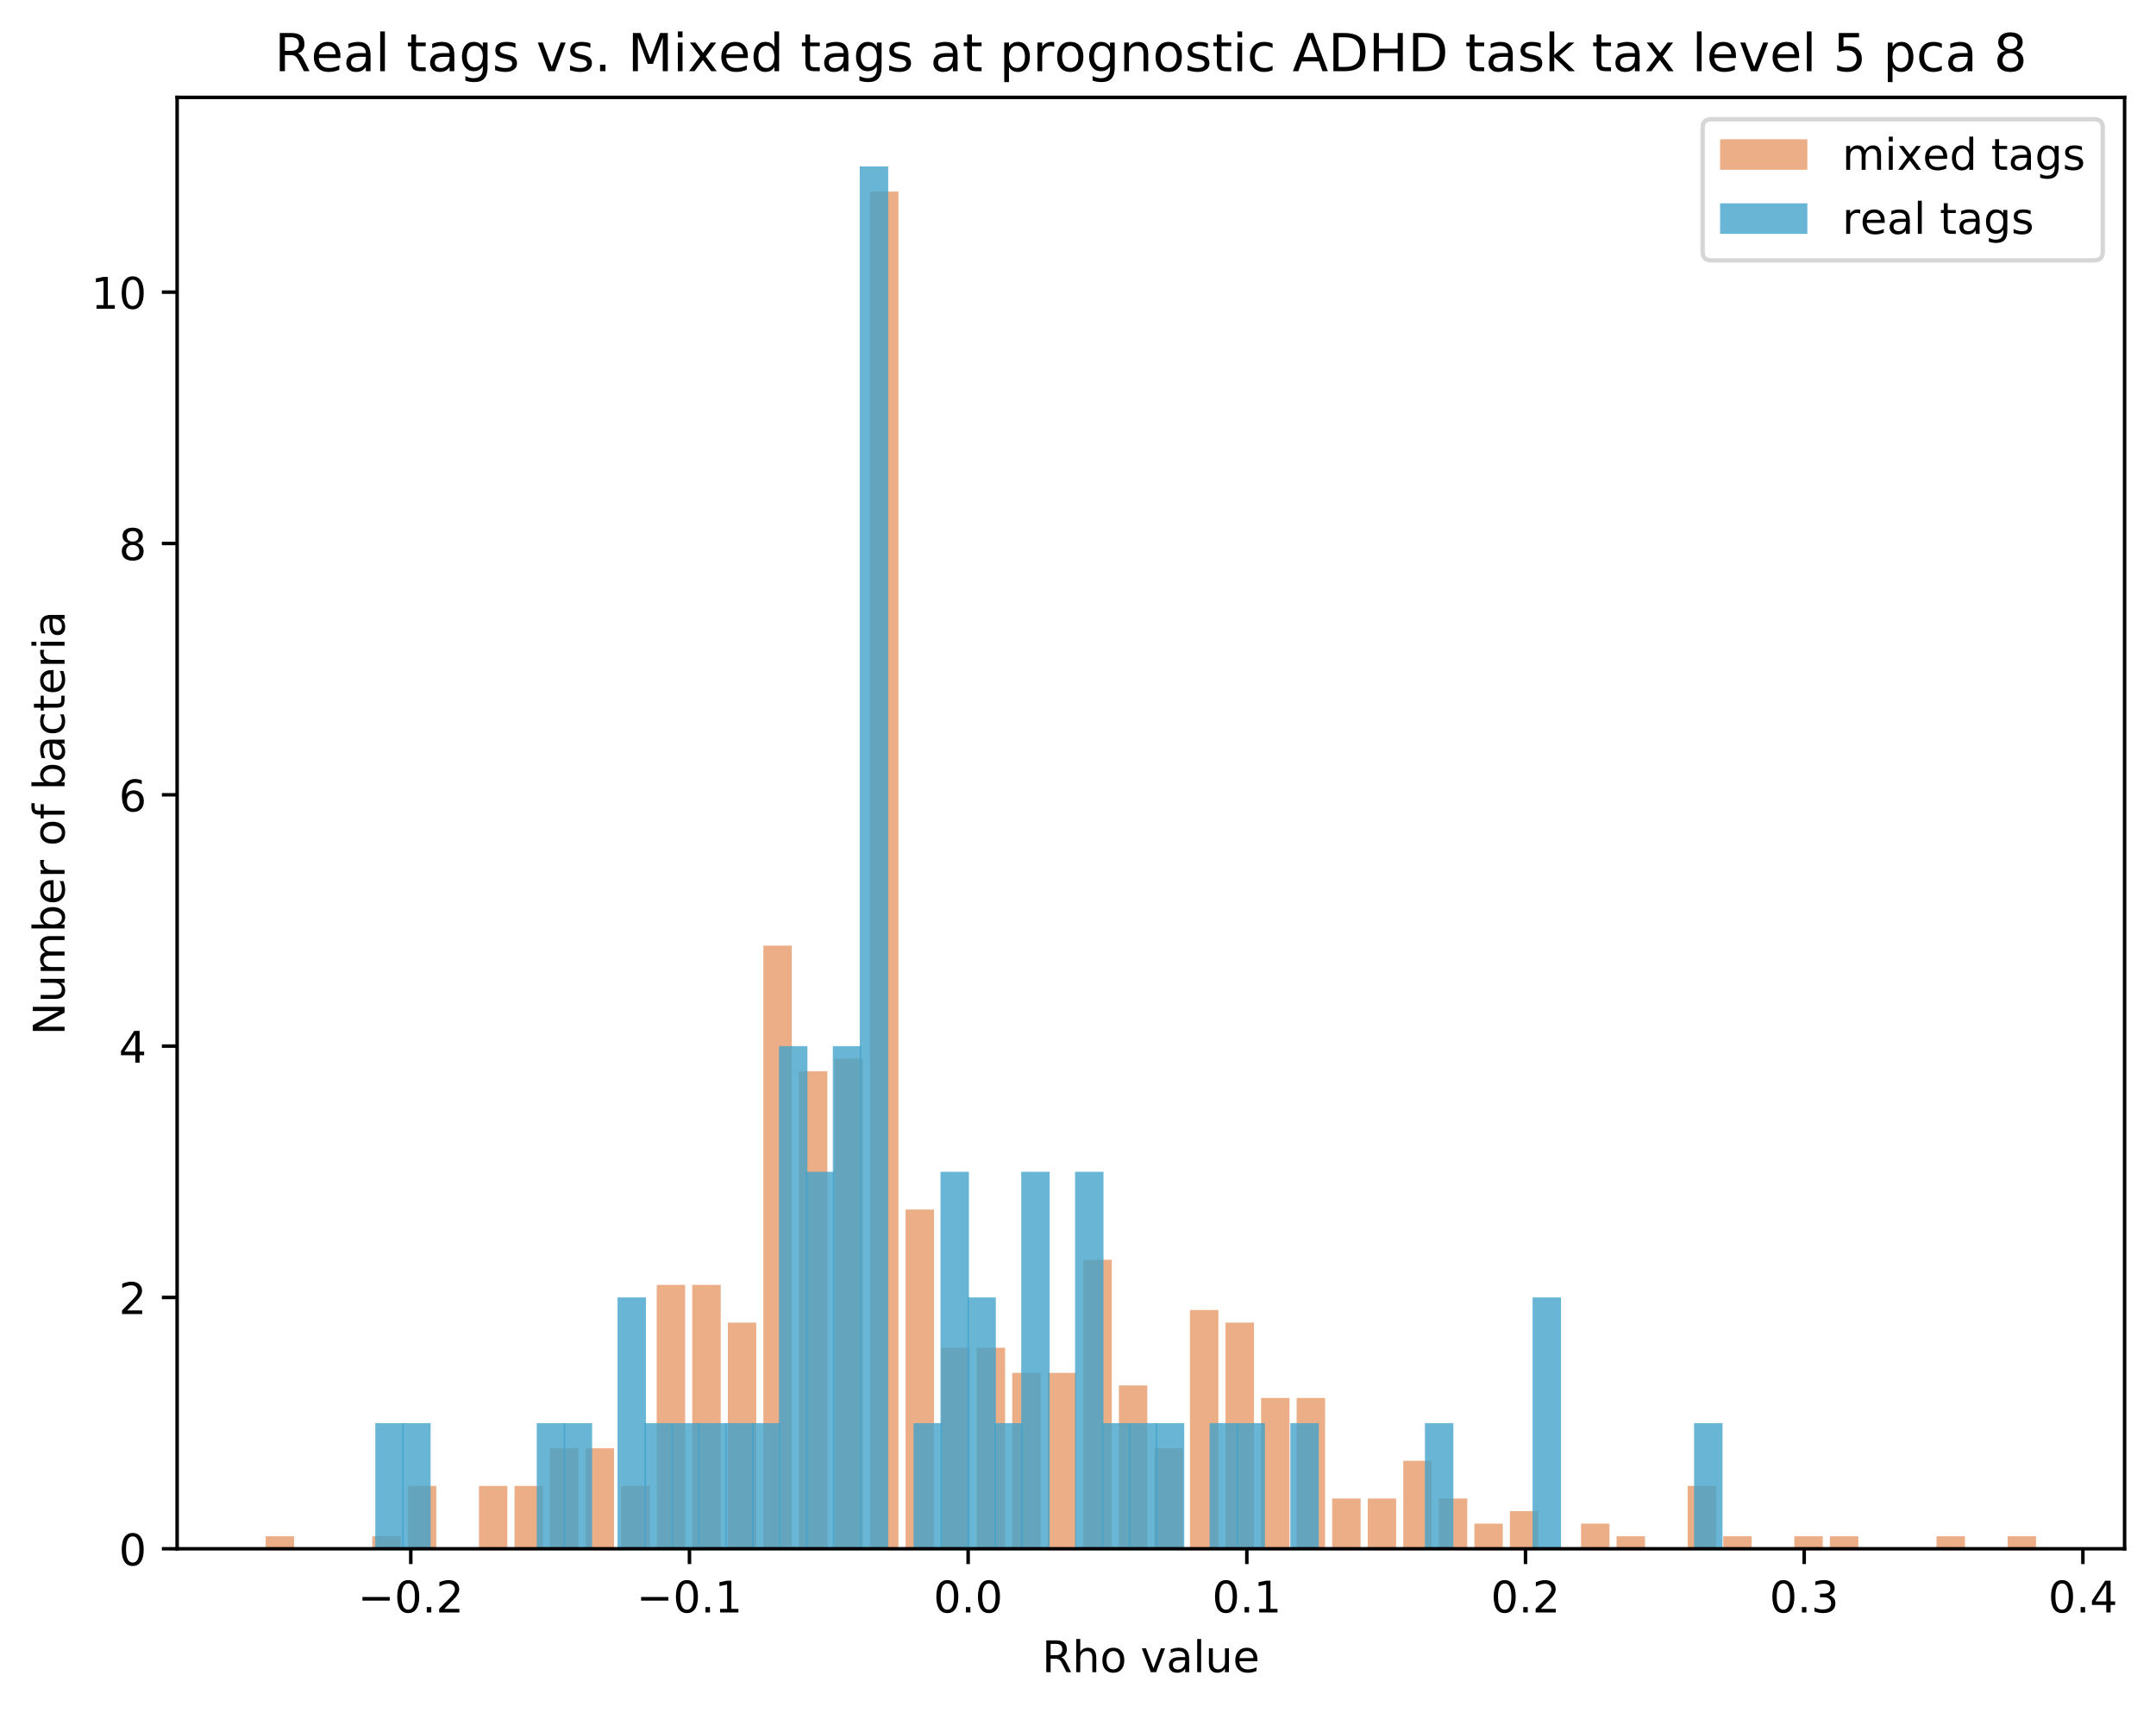 <?xml version="1.0" encoding="utf-8" standalone="no"?>
<!DOCTYPE svg PUBLIC "-//W3C//DTD SVG 1.1//EN"
  "http://www.w3.org/Graphics/SVG/1.1/DTD/svg11.dtd">
<!-- Created with matplotlib (https://matplotlib.org/) -->
<svg height="392.514pt" version="1.1" viewBox="0 0 494.203 392.514" width="494.203pt" xmlns="http://www.w3.org/2000/svg" xmlns:xlink="http://www.w3.org/1999/xlink">
 <defs>
  <style type="text/css">
*{stroke-linecap:butt;stroke-linejoin:round;}
  </style>
 </defs>
 <g id="figure_1">
  <g id="patch_1">
   <path d="M 0 392.514 
L 494.203 392.514 
L 494.203 0 
L 0 0 
z
" style="fill:#ffffff;"/>
  </g>
  <g id="axes_1">
   <g id="patch_2">
    <path d="M 40.603 354.958 
L 487.003 354.958 
L 487.003 22.318 
L 40.603 22.318 
z
" style="fill:#ffffff;"/>
   </g>
   <g id="patch_3">
    <path clip-path="url(#p358d1a8b72)" d="M 60.894 354.958 
L 67.413 354.958 
L 67.413 352.078 
L 60.894 352.078 
z
" style="fill:#d95f0e;opacity:0.5;"/>
   </g>
   <g id="patch_4">
    <path clip-path="url(#p358d1a8b72)" d="M 69.043 354.958 
L 75.562 354.958 
L 75.562 354.958 
L 69.043 354.958 
z
" style="fill:#d95f0e;opacity:0.5;"/>
   </g>
   <g id="patch_5">
    <path clip-path="url(#p358d1a8b72)" d="M 77.192 354.958 
L 83.711 354.958 
L 83.711 354.958 
L 77.192 354.958 
z
" style="fill:#d95f0e;opacity:0.5;"/>
   </g>
   <g id="patch_6">
    <path clip-path="url(#p358d1a8b72)" d="M 85.341 354.958 
L 91.86 354.958 
L 91.86 352.078 
L 85.341 352.078 
z
" style="fill:#d95f0e;opacity:0.5;"/>
   </g>
   <g id="patch_7">
    <path clip-path="url(#p358d1a8b72)" d="M 93.49 354.958 
L 100.009 354.958 
L 100.009 340.558 
L 93.49 340.558 
z
" style="fill:#d95f0e;opacity:0.5;"/>
   </g>
   <g id="patch_8">
    <path clip-path="url(#p358d1a8b72)" d="M 101.639 354.958 
L 108.158 354.958 
L 108.158 354.958 
L 101.639 354.958 
z
" style="fill:#d95f0e;opacity:0.5;"/>
   </g>
   <g id="patch_9">
    <path clip-path="url(#p358d1a8b72)" d="M 109.788 354.958 
L 116.307 354.958 
L 116.307 340.558 
L 109.788 340.558 
z
" style="fill:#d95f0e;opacity:0.5;"/>
   </g>
   <g id="patch_10">
    <path clip-path="url(#p358d1a8b72)" d="M 117.937 354.958 
L 124.456 354.958 
L 124.456 340.558 
L 117.937 340.558 
z
" style="fill:#d95f0e;opacity:0.5;"/>
   </g>
   <g id="patch_11">
    <path clip-path="url(#p358d1a8b72)" d="M 126.086 354.958 
L 132.605 354.958 
L 132.605 331.918 
L 126.086 331.918 
z
" style="fill:#d95f0e;opacity:0.5;"/>
   </g>
   <g id="patch_12">
    <path clip-path="url(#p358d1a8b72)" d="M 134.235 354.958 
L 140.754 354.958 
L 140.754 331.918 
L 134.235 331.918 
z
" style="fill:#d95f0e;opacity:0.5;"/>
   </g>
   <g id="patch_13">
    <path clip-path="url(#p358d1a8b72)" d="M 142.384 354.958 
L 148.903 354.958 
L 148.903 340.558 
L 142.384 340.558 
z
" style="fill:#d95f0e;opacity:0.5;"/>
   </g>
   <g id="patch_14">
    <path clip-path="url(#p358d1a8b72)" d="M 150.533 354.958 
L 157.052 354.958 
L 157.052 294.478 
L 150.533 294.478 
z
" style="fill:#d95f0e;opacity:0.5;"/>
   </g>
   <g id="patch_15">
    <path clip-path="url(#p358d1a8b72)" d="M 158.682 354.958 
L 165.201 354.958 
L 165.201 294.478 
L 158.682 294.478 
z
" style="fill:#d95f0e;opacity:0.5;"/>
   </g>
   <g id="patch_16">
    <path clip-path="url(#p358d1a8b72)" d="M 166.831 354.958 
L 173.35 354.958 
L 173.35 303.118 
L 166.831 303.118 
z
" style="fill:#d95f0e;opacity:0.5;"/>
   </g>
   <g id="patch_17">
    <path clip-path="url(#p358d1a8b72)" d="M 174.979 354.958 
L 181.499 354.958 
L 181.499 216.718 
L 174.979 216.718 
z
" style="fill:#d95f0e;opacity:0.5;"/>
   </g>
   <g id="patch_18">
    <path clip-path="url(#p358d1a8b72)" d="M 183.128 354.958 
L 189.648 354.958 
L 189.648 245.518 
L 183.128 245.518 
z
" style="fill:#d95f0e;opacity:0.5;"/>
   </g>
   <g id="patch_19">
    <path clip-path="url(#p358d1a8b72)" d="M 191.277 354.958 
L 197.797 354.958 
L 197.797 242.638 
L 191.277 242.638 
z
" style="fill:#d95f0e;opacity:0.5;"/>
   </g>
   <g id="patch_20">
    <path clip-path="url(#p358d1a8b72)" d="M 199.426 354.958 
L 205.946 354.958 
L 205.946 43.918 
L 199.426 43.918 
z
" style="fill:#d95f0e;opacity:0.5;"/>
   </g>
   <g id="patch_21">
    <path clip-path="url(#p358d1a8b72)" d="M 207.575 354.958 
L 214.094 354.958 
L 214.094 277.198 
L 207.575 277.198 
z
" style="fill:#d95f0e;opacity:0.5;"/>
   </g>
   <g id="patch_22">
    <path clip-path="url(#p358d1a8b72)" d="M 215.724 354.958 
L 222.243 354.958 
L 222.243 308.878 
L 215.724 308.878 
z
" style="fill:#d95f0e;opacity:0.5;"/>
   </g>
   <g id="patch_23">
    <path clip-path="url(#p358d1a8b72)" d="M 223.873 354.958 
L 230.392 354.958 
L 230.392 308.878 
L 223.873 308.878 
z
" style="fill:#d95f0e;opacity:0.5;"/>
   </g>
   <g id="patch_24">
    <path clip-path="url(#p358d1a8b72)" d="M 232.022 354.958 
L 238.541 354.958 
L 238.541 314.638 
L 232.022 314.638 
z
" style="fill:#d95f0e;opacity:0.5;"/>
   </g>
   <g id="patch_25">
    <path clip-path="url(#p358d1a8b72)" d="M 240.171 354.958 
L 246.69 354.958 
L 246.69 314.638 
L 240.171 314.638 
z
" style="fill:#d95f0e;opacity:0.5;"/>
   </g>
   <g id="patch_26">
    <path clip-path="url(#p358d1a8b72)" d="M 248.32 354.958 
L 254.839 354.958 
L 254.839 288.718 
L 248.32 288.718 
z
" style="fill:#d95f0e;opacity:0.5;"/>
   </g>
   <g id="patch_27">
    <path clip-path="url(#p358d1a8b72)" d="M 256.469 354.958 
L 262.988 354.958 
L 262.988 317.518 
L 256.469 317.518 
z
" style="fill:#d95f0e;opacity:0.5;"/>
   </g>
   <g id="patch_28">
    <path clip-path="url(#p358d1a8b72)" d="M 264.618 354.958 
L 271.137 354.958 
L 271.137 331.918 
L 264.618 331.918 
z
" style="fill:#d95f0e;opacity:0.5;"/>
   </g>
   <g id="patch_29">
    <path clip-path="url(#p358d1a8b72)" d="M 272.767 354.958 
L 279.286 354.958 
L 279.286 300.238 
L 272.767 300.238 
z
" style="fill:#d95f0e;opacity:0.5;"/>
   </g>
   <g id="patch_30">
    <path clip-path="url(#p358d1a8b72)" d="M 280.916 354.958 
L 287.435 354.958 
L 287.435 303.118 
L 280.916 303.118 
z
" style="fill:#d95f0e;opacity:0.5;"/>
   </g>
   <g id="patch_31">
    <path clip-path="url(#p358d1a8b72)" d="M 289.065 354.958 
L 295.584 354.958 
L 295.584 320.398 
L 289.065 320.398 
z
" style="fill:#d95f0e;opacity:0.5;"/>
   </g>
   <g id="patch_32">
    <path clip-path="url(#p358d1a8b72)" d="M 297.214 354.958 
L 303.733 354.958 
L 303.733 320.398 
L 297.214 320.398 
z
" style="fill:#d95f0e;opacity:0.5;"/>
   </g>
   <g id="patch_33">
    <path clip-path="url(#p358d1a8b72)" d="M 305.363 354.958 
L 311.882 354.958 
L 311.882 343.438 
L 305.363 343.438 
z
" style="fill:#d95f0e;opacity:0.5;"/>
   </g>
   <g id="patch_34">
    <path clip-path="url(#p358d1a8b72)" d="M 313.512 354.958 
L 320.031 354.958 
L 320.031 343.438 
L 313.512 343.438 
z
" style="fill:#d95f0e;opacity:0.5;"/>
   </g>
   <g id="patch_35">
    <path clip-path="url(#p358d1a8b72)" d="M 321.661 354.958 
L 328.18 354.958 
L 328.18 334.798 
L 321.661 334.798 
z
" style="fill:#d95f0e;opacity:0.5;"/>
   </g>
   <g id="patch_36">
    <path clip-path="url(#p358d1a8b72)" d="M 329.81 354.958 
L 336.329 354.958 
L 336.329 343.438 
L 329.81 343.438 
z
" style="fill:#d95f0e;opacity:0.5;"/>
   </g>
   <g id="patch_37">
    <path clip-path="url(#p358d1a8b72)" d="M 337.959 354.958 
L 344.478 354.958 
L 344.478 349.198 
L 337.959 349.198 
z
" style="fill:#d95f0e;opacity:0.5;"/>
   </g>
   <g id="patch_38">
    <path clip-path="url(#p358d1a8b72)" d="M 346.108 354.958 
L 352.627 354.958 
L 352.627 346.318 
L 346.108 346.318 
z
" style="fill:#d95f0e;opacity:0.5;"/>
   </g>
   <g id="patch_39">
    <path clip-path="url(#p358d1a8b72)" d="M 354.257 354.958 
L 360.776 354.958 
L 360.776 354.958 
L 354.257 354.958 
z
" style="fill:#d95f0e;opacity:0.5;"/>
   </g>
   <g id="patch_40">
    <path clip-path="url(#p358d1a8b72)" d="M 362.406 354.958 
L 368.925 354.958 
L 368.925 349.198 
L 362.406 349.198 
z
" style="fill:#d95f0e;opacity:0.5;"/>
   </g>
   <g id="patch_41">
    <path clip-path="url(#p358d1a8b72)" d="M 370.554 354.958 
L 377.074 354.958 
L 377.074 352.078 
L 370.554 352.078 
z
" style="fill:#d95f0e;opacity:0.5;"/>
   </g>
   <g id="patch_42">
    <path clip-path="url(#p358d1a8b72)" d="M 378.703 354.958 
L 385.223 354.958 
L 385.223 354.958 
L 378.703 354.958 
z
" style="fill:#d95f0e;opacity:0.5;"/>
   </g>
   <g id="patch_43">
    <path clip-path="url(#p358d1a8b72)" d="M 386.852 354.958 
L 393.372 354.958 
L 393.372 340.558 
L 386.852 340.558 
z
" style="fill:#d95f0e;opacity:0.5;"/>
   </g>
   <g id="patch_44">
    <path clip-path="url(#p358d1a8b72)" d="M 395.001 354.958 
L 401.521 354.958 
L 401.521 352.078 
L 395.001 352.078 
z
" style="fill:#d95f0e;opacity:0.5;"/>
   </g>
   <g id="patch_45">
    <path clip-path="url(#p358d1a8b72)" d="M 403.15 354.958 
L 409.67 354.958 
L 409.67 354.958 
L 403.15 354.958 
z
" style="fill:#d95f0e;opacity:0.5;"/>
   </g>
   <g id="patch_46">
    <path clip-path="url(#p358d1a8b72)" d="M 411.299 354.958 
L 417.818 354.958 
L 417.818 352.078 
L 411.299 352.078 
z
" style="fill:#d95f0e;opacity:0.5;"/>
   </g>
   <g id="patch_47">
    <path clip-path="url(#p358d1a8b72)" d="M 419.448 354.958 
L 425.967 354.958 
L 425.967 352.078 
L 419.448 352.078 
z
" style="fill:#d95f0e;opacity:0.5;"/>
   </g>
   <g id="patch_48">
    <path clip-path="url(#p358d1a8b72)" d="M 427.597 354.958 
L 434.116 354.958 
L 434.116 354.958 
L 427.597 354.958 
z
" style="fill:#d95f0e;opacity:0.5;"/>
   </g>
   <g id="patch_49">
    <path clip-path="url(#p358d1a8b72)" d="M 435.746 354.958 
L 442.265 354.958 
L 442.265 354.958 
L 435.746 354.958 
z
" style="fill:#d95f0e;opacity:0.5;"/>
   </g>
   <g id="patch_50">
    <path clip-path="url(#p358d1a8b72)" d="M 443.895 354.958 
L 450.414 354.958 
L 450.414 352.078 
L 443.895 352.078 
z
" style="fill:#d95f0e;opacity:0.5;"/>
   </g>
   <g id="patch_51">
    <path clip-path="url(#p358d1a8b72)" d="M 452.044 354.958 
L 458.563 354.958 
L 458.563 354.958 
L 452.044 354.958 
z
" style="fill:#d95f0e;opacity:0.5;"/>
   </g>
   <g id="patch_52">
    <path clip-path="url(#p358d1a8b72)" d="M 460.193 354.958 
L 466.712 354.958 
L 466.712 352.078 
L 460.193 352.078 
z
" style="fill:#d95f0e;opacity:0.5;"/>
   </g>
   <g id="patch_53">
    <path clip-path="url(#p358d1a8b72)" d="M 86.023 354.958 
L 92.542 354.958 
L 92.542 326.158 
L 86.023 326.158 
z
" style="fill:#43a2ca;opacity:0.8;"/>
   </g>
   <g id="patch_54">
    <path clip-path="url(#p358d1a8b72)" d="M 92.192 354.958 
L 98.711 354.958 
L 98.711 326.158 
L 92.192 326.158 
z
" style="fill:#43a2ca;opacity:0.8;"/>
   </g>
   <g id="patch_55">
    <path clip-path="url(#p358d1a8b72)" d="M 98.361 354.958 
L 104.88 354.958 
L 104.88 354.958 
L 98.361 354.958 
z
" style="fill:#43a2ca;opacity:0.8;"/>
   </g>
   <g id="patch_56">
    <path clip-path="url(#p358d1a8b72)" d="M 104.53 354.958 
L 111.05 354.958 
L 111.05 354.958 
L 104.53 354.958 
z
" style="fill:#43a2ca;opacity:0.8;"/>
   </g>
   <g id="patch_57">
    <path clip-path="url(#p358d1a8b72)" d="M 110.7 354.958 
L 117.219 354.958 
L 117.219 354.958 
L 110.7 354.958 
z
" style="fill:#43a2ca;opacity:0.8;"/>
   </g>
   <g id="patch_58">
    <path clip-path="url(#p358d1a8b72)" d="M 116.869 354.958 
L 123.388 354.958 
L 123.388 354.958 
L 116.869 354.958 
z
" style="fill:#43a2ca;opacity:0.8;"/>
   </g>
   <g id="patch_59">
    <path clip-path="url(#p358d1a8b72)" d="M 123.038 354.958 
L 129.558 354.958 
L 129.558 326.158 
L 123.038 326.158 
z
" style="fill:#43a2ca;opacity:0.8;"/>
   </g>
   <g id="patch_60">
    <path clip-path="url(#p358d1a8b72)" d="M 129.208 354.958 
L 135.727 354.958 
L 135.727 326.158 
L 129.208 326.158 
z
" style="fill:#43a2ca;opacity:0.8;"/>
   </g>
   <g id="patch_61">
    <path clip-path="url(#p358d1a8b72)" d="M 135.377 354.958 
L 141.896 354.958 
L 141.896 354.958 
L 135.377 354.958 
z
" style="fill:#43a2ca;opacity:0.8;"/>
   </g>
   <g id="patch_62">
    <path clip-path="url(#p358d1a8b72)" d="M 141.546 354.958 
L 148.065 354.958 
L 148.065 297.358 
L 141.546 297.358 
z
" style="fill:#43a2ca;opacity:0.8;"/>
   </g>
   <g id="patch_63">
    <path clip-path="url(#p358d1a8b72)" d="M 147.716 354.958 
L 154.235 354.958 
L 154.235 326.158 
L 147.716 326.158 
z
" style="fill:#43a2ca;opacity:0.8;"/>
   </g>
   <g id="patch_64">
    <path clip-path="url(#p358d1a8b72)" d="M 153.885 354.958 
L 160.404 354.958 
L 160.404 326.158 
L 153.885 326.158 
z
" style="fill:#43a2ca;opacity:0.8;"/>
   </g>
   <g id="patch_65">
    <path clip-path="url(#p358d1a8b72)" d="M 160.054 354.958 
L 166.573 354.958 
L 166.573 326.158 
L 160.054 326.158 
z
" style="fill:#43a2ca;opacity:0.8;"/>
   </g>
   <g id="patch_66">
    <path clip-path="url(#p358d1a8b72)" d="M 166.223 354.958 
L 172.743 354.958 
L 172.743 326.158 
L 166.223 326.158 
z
" style="fill:#43a2ca;opacity:0.8;"/>
   </g>
   <g id="patch_67">
    <path clip-path="url(#p358d1a8b72)" d="M 172.393 354.958 
L 178.912 354.958 
L 178.912 326.158 
L 172.393 326.158 
z
" style="fill:#43a2ca;opacity:0.8;"/>
   </g>
   <g id="patch_68">
    <path clip-path="url(#p358d1a8b72)" d="M 178.562 354.958 
L 185.081 354.958 
L 185.081 239.758 
L 178.562 239.758 
z
" style="fill:#43a2ca;opacity:0.8;"/>
   </g>
   <g id="patch_69">
    <path clip-path="url(#p358d1a8b72)" d="M 184.731 354.958 
L 191.25 354.958 
L 191.25 268.558 
L 184.731 268.558 
z
" style="fill:#43a2ca;opacity:0.8;"/>
   </g>
   <g id="patch_70">
    <path clip-path="url(#p358d1a8b72)" d="M 190.901 354.958 
L 197.42 354.958 
L 197.42 239.758 
L 190.901 239.758 
z
" style="fill:#43a2ca;opacity:0.8;"/>
   </g>
   <g id="patch_71">
    <path clip-path="url(#p358d1a8b72)" d="M 197.07 354.958 
L 203.589 354.958 
L 203.589 38.158 
L 197.07 38.158 
z
" style="fill:#43a2ca;opacity:0.8;"/>
   </g>
   <g id="patch_72">
    <path clip-path="url(#p358d1a8b72)" d="M 203.239 354.958 
L 209.758 354.958 
L 209.758 354.958 
L 203.239 354.958 
z
" style="fill:#43a2ca;opacity:0.8;"/>
   </g>
   <g id="patch_73">
    <path clip-path="url(#p358d1a8b72)" d="M 209.408 354.958 
L 215.928 354.958 
L 215.928 326.158 
L 209.408 326.158 
z
" style="fill:#43a2ca;opacity:0.8;"/>
   </g>
   <g id="patch_74">
    <path clip-path="url(#p358d1a8b72)" d="M 215.578 354.958 
L 222.097 354.958 
L 222.097 268.558 
L 215.578 268.558 
z
" style="fill:#43a2ca;opacity:0.8;"/>
   </g>
   <g id="patch_75">
    <path clip-path="url(#p358d1a8b72)" d="M 221.747 354.958 
L 228.266 354.958 
L 228.266 297.358 
L 221.747 297.358 
z
" style="fill:#43a2ca;opacity:0.8;"/>
   </g>
   <g id="patch_76">
    <path clip-path="url(#p358d1a8b72)" d="M 227.916 354.958 
L 234.436 354.958 
L 234.436 326.158 
L 227.916 326.158 
z
" style="fill:#43a2ca;opacity:0.8;"/>
   </g>
   <g id="patch_77">
    <path clip-path="url(#p358d1a8b72)" d="M 234.086 354.958 
L 240.605 354.958 
L 240.605 268.558 
L 234.086 268.558 
z
" style="fill:#43a2ca;opacity:0.8;"/>
   </g>
   <g id="patch_78">
    <path clip-path="url(#p358d1a8b72)" d="M 240.255 354.958 
L 246.774 354.958 
L 246.774 354.958 
L 240.255 354.958 
z
" style="fill:#43a2ca;opacity:0.8;"/>
   </g>
   <g id="patch_79">
    <path clip-path="url(#p358d1a8b72)" d="M 246.424 354.958 
L 252.943 354.958 
L 252.943 268.558 
L 246.424 268.558 
z
" style="fill:#43a2ca;opacity:0.8;"/>
   </g>
   <g id="patch_80">
    <path clip-path="url(#p358d1a8b72)" d="M 252.594 354.958 
L 259.113 354.958 
L 259.113 326.158 
L 252.594 326.158 
z
" style="fill:#43a2ca;opacity:0.8;"/>
   </g>
   <g id="patch_81">
    <path clip-path="url(#p358d1a8b72)" d="M 258.763 354.958 
L 265.282 354.958 
L 265.282 326.158 
L 258.763 326.158 
z
" style="fill:#43a2ca;opacity:0.8;"/>
   </g>
   <g id="patch_82">
    <path clip-path="url(#p358d1a8b72)" d="M 264.932 354.958 
L 271.451 354.958 
L 271.451 326.158 
L 264.932 326.158 
z
" style="fill:#43a2ca;opacity:0.8;"/>
   </g>
   <g id="patch_83">
    <path clip-path="url(#p358d1a8b72)" d="M 271.101 354.958 
L 277.621 354.958 
L 277.621 354.958 
L 271.101 354.958 
z
" style="fill:#43a2ca;opacity:0.8;"/>
   </g>
   <g id="patch_84">
    <path clip-path="url(#p358d1a8b72)" d="M 277.271 354.958 
L 283.79 354.958 
L 283.79 326.158 
L 277.271 326.158 
z
" style="fill:#43a2ca;opacity:0.8;"/>
   </g>
   <g id="patch_85">
    <path clip-path="url(#p358d1a8b72)" d="M 283.44 354.958 
L 289.959 354.958 
L 289.959 326.158 
L 283.44 326.158 
z
" style="fill:#43a2ca;opacity:0.8;"/>
   </g>
   <g id="patch_86">
    <path clip-path="url(#p358d1a8b72)" d="M 289.609 354.958 
L 296.128 354.958 
L 296.128 354.958 
L 289.609 354.958 
z
" style="fill:#43a2ca;opacity:0.8;"/>
   </g>
   <g id="patch_87">
    <path clip-path="url(#p358d1a8b72)" d="M 295.779 354.958 
L 302.298 354.958 
L 302.298 326.158 
L 295.779 326.158 
z
" style="fill:#43a2ca;opacity:0.8;"/>
   </g>
   <g id="patch_88">
    <path clip-path="url(#p358d1a8b72)" d="M 301.948 354.958 
L 308.467 354.958 
L 308.467 354.958 
L 301.948 354.958 
z
" style="fill:#43a2ca;opacity:0.8;"/>
   </g>
   <g id="patch_89">
    <path clip-path="url(#p358d1a8b72)" d="M 308.117 354.958 
L 314.636 354.958 
L 314.636 354.958 
L 308.117 354.958 
z
" style="fill:#43a2ca;opacity:0.8;"/>
   </g>
   <g id="patch_90">
    <path clip-path="url(#p358d1a8b72)" d="M 314.286 354.958 
L 320.806 354.958 
L 320.806 354.958 
L 314.286 354.958 
z
" style="fill:#43a2ca;opacity:0.8;"/>
   </g>
   <g id="patch_91">
    <path clip-path="url(#p358d1a8b72)" d="M 320.456 354.958 
L 326.975 354.958 
L 326.975 354.958 
L 320.456 354.958 
z
" style="fill:#43a2ca;opacity:0.8;"/>
   </g>
   <g id="patch_92">
    <path clip-path="url(#p358d1a8b72)" d="M 326.625 354.958 
L 333.144 354.958 
L 333.144 326.158 
L 326.625 326.158 
z
" style="fill:#43a2ca;opacity:0.8;"/>
   </g>
   <g id="patch_93">
    <path clip-path="url(#p358d1a8b72)" d="M 332.794 354.958 
L 339.313 354.958 
L 339.313 354.958 
L 332.794 354.958 
z
" style="fill:#43a2ca;opacity:0.8;"/>
   </g>
   <g id="patch_94">
    <path clip-path="url(#p358d1a8b72)" d="M 338.964 354.958 
L 345.483 354.958 
L 345.483 354.958 
L 338.964 354.958 
z
" style="fill:#43a2ca;opacity:0.8;"/>
   </g>
   <g id="patch_95">
    <path clip-path="url(#p358d1a8b72)" d="M 345.133 354.958 
L 351.652 354.958 
L 351.652 354.958 
L 345.133 354.958 
z
" style="fill:#43a2ca;opacity:0.8;"/>
   </g>
   <g id="patch_96">
    <path clip-path="url(#p358d1a8b72)" d="M 351.302 354.958 
L 357.821 354.958 
L 357.821 297.358 
L 351.302 297.358 
z
" style="fill:#43a2ca;opacity:0.8;"/>
   </g>
   <g id="patch_97">
    <path clip-path="url(#p358d1a8b72)" d="M 357.471 354.958 
L 363.991 354.958 
L 363.991 354.958 
L 357.471 354.958 
z
" style="fill:#43a2ca;opacity:0.8;"/>
   </g>
   <g id="patch_98">
    <path clip-path="url(#p358d1a8b72)" d="M 363.641 354.958 
L 370.16 354.958 
L 370.16 354.958 
L 363.641 354.958 
z
" style="fill:#43a2ca;opacity:0.8;"/>
   </g>
   <g id="patch_99">
    <path clip-path="url(#p358d1a8b72)" d="M 369.81 354.958 
L 376.329 354.958 
L 376.329 354.958 
L 369.81 354.958 
z
" style="fill:#43a2ca;opacity:0.8;"/>
   </g>
   <g id="patch_100">
    <path clip-path="url(#p358d1a8b72)" d="M 375.979 354.958 
L 382.499 354.958 
L 382.499 354.958 
L 375.979 354.958 
z
" style="fill:#43a2ca;opacity:0.8;"/>
   </g>
   <g id="patch_101">
    <path clip-path="url(#p358d1a8b72)" d="M 382.149 354.958 
L 388.668 354.958 
L 388.668 354.958 
L 382.149 354.958 
z
" style="fill:#43a2ca;opacity:0.8;"/>
   </g>
   <g id="patch_102">
    <path clip-path="url(#p358d1a8b72)" d="M 388.318 354.958 
L 394.837 354.958 
L 394.837 326.158 
L 388.318 326.158 
z
" style="fill:#43a2ca;opacity:0.8;"/>
   </g>
   <g id="matplotlib.axis_1">
    <g id="xtick_1">
     <g id="line2d_1">
      <defs>
       <path d="M 0 0 
L 0 3.5 
" id="m9c88d07e5c" style="stroke:#000000;stroke-width:0.8;"/>
      </defs>
      <g>
       <use style="stroke:#000000;stroke-width:0.8;" x="94.16" xlink:href="#m9c88d07e5c" y="354.958"/>
      </g>
     </g>
     <g id="text_1">
      <!-- −0.2 -->
      <defs>
       <path d="M 10.594 35.5 
L 73.188 35.5 
L 73.188 27.203 
L 10.594 27.203 
z
" id="DejaVuSans-8722"/>
       <path d="M 31.781 66.406 
Q 24.172 66.406 20.328 58.906 
Q 16.5 51.422 16.5 36.375 
Q 16.5 21.391 20.328 13.891 
Q 24.172 6.391 31.781 6.391 
Q 39.453 6.391 43.281 13.891 
Q 47.125 21.391 47.125 36.375 
Q 47.125 51.422 43.281 58.906 
Q 39.453 66.406 31.781 66.406 
z
M 31.781 74.219 
Q 44.047 74.219 50.516 64.516 
Q 56.984 54.828 56.984 36.375 
Q 56.984 17.969 50.516 8.266 
Q 44.047 -1.422 31.781 -1.422 
Q 19.531 -1.422 13.062 8.266 
Q 6.594 17.969 6.594 36.375 
Q 6.594 54.828 13.062 64.516 
Q 19.531 74.219 31.781 74.219 
z
" id="DejaVuSans-48"/>
       <path d="M 10.688 12.406 
L 21 12.406 
L 21 0 
L 10.688 0 
z
" id="DejaVuSans-46"/>
       <path d="M 19.188 8.297 
L 53.609 8.297 
L 53.609 0 
L 7.328 0 
L 7.328 8.297 
Q 12.938 14.109 22.625 23.891 
Q 32.328 33.688 34.812 36.531 
Q 39.547 41.844 41.422 45.531 
Q 43.312 49.219 43.312 52.781 
Q 43.312 58.594 39.234 62.25 
Q 35.156 65.922 28.609 65.922 
Q 23.969 65.922 18.812 64.312 
Q 13.672 62.703 7.812 59.422 
L 7.812 69.391 
Q 13.766 71.781 18.938 73 
Q 24.125 74.219 28.422 74.219 
Q 39.75 74.219 46.484 68.547 
Q 53.219 62.891 53.219 53.422 
Q 53.219 48.922 51.531 44.891 
Q 49.859 40.875 45.406 35.406 
Q 44.188 33.984 37.641 27.219 
Q 31.109 20.453 19.188 8.297 
z
" id="DejaVuSans-50"/>
      </defs>
      <g transform="translate(82.018 369.557)scale(0.1 -0.1)">
       <use xlink:href="#DejaVuSans-8722"/>
       <use x="83.789" xlink:href="#DejaVuSans-48"/>
       <use x="147.412" xlink:href="#DejaVuSans-46"/>
       <use x="179.199" xlink:href="#DejaVuSans-50"/>
      </g>
     </g>
    </g>
    <g id="xtick_2">
     <g id="line2d_2">
      <g>
       <use style="stroke:#000000;stroke-width:0.8;" x="158.041" xlink:href="#m9c88d07e5c" y="354.958"/>
      </g>
     </g>
     <g id="text_2">
      <!-- −0.1 -->
      <defs>
       <path d="M 12.406 8.297 
L 28.516 8.297 
L 28.516 63.922 
L 10.984 60.406 
L 10.984 69.391 
L 28.422 72.906 
L 38.281 72.906 
L 38.281 8.297 
L 54.391 8.297 
L 54.391 0 
L 12.406 0 
z
" id="DejaVuSans-49"/>
      </defs>
      <g transform="translate(145.899 369.557)scale(0.1 -0.1)">
       <use xlink:href="#DejaVuSans-8722"/>
       <use x="83.789" xlink:href="#DejaVuSans-48"/>
       <use x="147.412" xlink:href="#DejaVuSans-46"/>
       <use x="179.199" xlink:href="#DejaVuSans-49"/>
      </g>
     </g>
    </g>
    <g id="xtick_3">
     <g id="line2d_3">
      <g>
       <use style="stroke:#000000;stroke-width:0.8;" x="221.921" xlink:href="#m9c88d07e5c" y="354.958"/>
      </g>
     </g>
     <g id="text_3">
      <!-- 0.0 -->
      <g transform="translate(213.97 369.557)scale(0.1 -0.1)">
       <use xlink:href="#DejaVuSans-48"/>
       <use x="63.623" xlink:href="#DejaVuSans-46"/>
       <use x="95.41" xlink:href="#DejaVuSans-48"/>
      </g>
     </g>
    </g>
    <g id="xtick_4">
     <g id="line2d_4">
      <g>
       <use style="stroke:#000000;stroke-width:0.8;" x="285.802" xlink:href="#m9c88d07e5c" y="354.958"/>
      </g>
     </g>
     <g id="text_4">
      <!-- 0.1 -->
      <g transform="translate(277.85 369.557)scale(0.1 -0.1)">
       <use xlink:href="#DejaVuSans-48"/>
       <use x="63.623" xlink:href="#DejaVuSans-46"/>
       <use x="95.41" xlink:href="#DejaVuSans-49"/>
      </g>
     </g>
    </g>
    <g id="xtick_5">
     <g id="line2d_5">
      <g>
       <use style="stroke:#000000;stroke-width:0.8;" x="349.682" xlink:href="#m9c88d07e5c" y="354.958"/>
      </g>
     </g>
     <g id="text_5">
      <!-- 0.2 -->
      <g transform="translate(341.731 369.557)scale(0.1 -0.1)">
       <use xlink:href="#DejaVuSans-48"/>
       <use x="63.623" xlink:href="#DejaVuSans-46"/>
       <use x="95.41" xlink:href="#DejaVuSans-50"/>
      </g>
     </g>
    </g>
    <g id="xtick_6">
     <g id="line2d_6">
      <g>
       <use style="stroke:#000000;stroke-width:0.8;" x="413.563" xlink:href="#m9c88d07e5c" y="354.958"/>
      </g>
     </g>
     <g id="text_6">
      <!-- 0.3 -->
      <defs>
       <path d="M 40.578 39.312 
Q 47.656 37.797 51.625 33 
Q 55.609 28.219 55.609 21.188 
Q 55.609 10.406 48.188 4.484 
Q 40.766 -1.422 27.094 -1.422 
Q 22.516 -1.422 17.656 -0.516 
Q 12.797 0.391 7.625 2.203 
L 7.625 11.719 
Q 11.719 9.328 16.594 8.109 
Q 21.484 6.891 26.812 6.891 
Q 36.078 6.891 40.938 10.547 
Q 45.797 14.203 45.797 21.188 
Q 45.797 27.641 41.281 31.266 
Q 36.766 34.906 28.719 34.906 
L 20.219 34.906 
L 20.219 43.016 
L 29.109 43.016 
Q 36.375 43.016 40.234 45.922 
Q 44.094 48.828 44.094 54.297 
Q 44.094 59.906 40.109 62.906 
Q 36.141 65.922 28.719 65.922 
Q 24.656 65.922 20.016 65.031 
Q 15.375 64.156 9.812 62.312 
L 9.812 71.094 
Q 15.438 72.656 20.344 73.438 
Q 25.25 74.219 29.594 74.219 
Q 40.828 74.219 47.359 69.109 
Q 53.906 64.016 53.906 55.328 
Q 53.906 49.266 50.438 45.094 
Q 46.969 40.922 40.578 39.312 
z
" id="DejaVuSans-51"/>
      </defs>
      <g transform="translate(405.612 369.557)scale(0.1 -0.1)">
       <use xlink:href="#DejaVuSans-48"/>
       <use x="63.623" xlink:href="#DejaVuSans-46"/>
       <use x="95.41" xlink:href="#DejaVuSans-51"/>
      </g>
     </g>
    </g>
    <g id="xtick_7">
     <g id="line2d_7">
      <g>
       <use style="stroke:#000000;stroke-width:0.8;" x="477.444" xlink:href="#m9c88d07e5c" y="354.958"/>
      </g>
     </g>
     <g id="text_7">
      <!-- 0.4 -->
      <defs>
       <path d="M 37.797 64.312 
L 12.891 25.391 
L 37.797 25.391 
z
M 35.203 72.906 
L 47.609 72.906 
L 47.609 25.391 
L 58.016 25.391 
L 58.016 17.188 
L 47.609 17.188 
L 47.609 0 
L 37.797 0 
L 37.797 17.188 
L 4.891 17.188 
L 4.891 26.703 
z
" id="DejaVuSans-52"/>
      </defs>
      <g transform="translate(469.492 369.557)scale(0.1 -0.1)">
       <use xlink:href="#DejaVuSans-48"/>
       <use x="63.623" xlink:href="#DejaVuSans-46"/>
       <use x="95.41" xlink:href="#DejaVuSans-52"/>
      </g>
     </g>
    </g>
    <g id="text_8">
     <!-- Rho value -->
     <defs>
      <path d="M 44.391 34.188 
Q 47.562 33.109 50.562 29.594 
Q 53.562 26.078 56.594 19.922 
L 66.609 0 
L 56 0 
L 46.688 18.703 
Q 43.062 26.031 39.672 28.422 
Q 36.281 30.812 30.422 30.812 
L 19.672 30.812 
L 19.672 0 
L 9.812 0 
L 9.812 72.906 
L 32.078 72.906 
Q 44.578 72.906 50.734 67.672 
Q 56.891 62.453 56.891 51.906 
Q 56.891 45.016 53.688 40.469 
Q 50.484 35.938 44.391 34.188 
z
M 19.672 64.797 
L 19.672 38.922 
L 32.078 38.922 
Q 39.203 38.922 42.844 42.219 
Q 46.484 45.516 46.484 51.906 
Q 46.484 58.297 42.844 61.547 
Q 39.203 64.797 32.078 64.797 
z
" id="DejaVuSans-82"/>
      <path d="M 54.891 33.016 
L 54.891 0 
L 45.906 0 
L 45.906 32.719 
Q 45.906 40.484 42.875 44.328 
Q 39.844 48.188 33.797 48.188 
Q 26.516 48.188 22.312 43.547 
Q 18.109 38.922 18.109 30.906 
L 18.109 0 
L 9.078 0 
L 9.078 75.984 
L 18.109 75.984 
L 18.109 46.188 
Q 21.344 51.125 25.703 53.562 
Q 30.078 56 35.797 56 
Q 45.219 56 50.047 50.172 
Q 54.891 44.344 54.891 33.016 
z
" id="DejaVuSans-104"/>
      <path d="M 30.609 48.391 
Q 23.391 48.391 19.188 42.75 
Q 14.984 37.109 14.984 27.297 
Q 14.984 17.484 19.156 11.844 
Q 23.344 6.203 30.609 6.203 
Q 37.797 6.203 41.984 11.859 
Q 46.188 17.531 46.188 27.297 
Q 46.188 37.016 41.984 42.703 
Q 37.797 48.391 30.609 48.391 
z
M 30.609 56 
Q 42.328 56 49.016 48.375 
Q 55.719 40.766 55.719 27.297 
Q 55.719 13.875 49.016 6.219 
Q 42.328 -1.422 30.609 -1.422 
Q 18.844 -1.422 12.172 6.219 
Q 5.516 13.875 5.516 27.297 
Q 5.516 40.766 12.172 48.375 
Q 18.844 56 30.609 56 
z
" id="DejaVuSans-111"/>
      <path id="DejaVuSans-32"/>
      <path d="M 2.984 54.688 
L 12.5 54.688 
L 29.594 8.797 
L 46.688 54.688 
L 56.203 54.688 
L 35.688 0 
L 23.484 0 
z
" id="DejaVuSans-118"/>
      <path d="M 34.281 27.484 
Q 23.391 27.484 19.188 25 
Q 14.984 22.516 14.984 16.5 
Q 14.984 11.719 18.141 8.906 
Q 21.297 6.109 26.703 6.109 
Q 34.188 6.109 38.703 11.406 
Q 43.219 16.703 43.219 25.484 
L 43.219 27.484 
z
M 52.203 31.203 
L 52.203 0 
L 43.219 0 
L 43.219 8.297 
Q 40.141 3.328 35.547 0.953 
Q 30.953 -1.422 24.312 -1.422 
Q 15.922 -1.422 10.953 3.297 
Q 6 8.016 6 15.922 
Q 6 25.141 12.172 29.828 
Q 18.359 34.516 30.609 34.516 
L 43.219 34.516 
L 43.219 35.406 
Q 43.219 41.609 39.141 45 
Q 35.062 48.391 27.688 48.391 
Q 23 48.391 18.547 47.266 
Q 14.109 46.141 10.016 43.891 
L 10.016 52.203 
Q 14.938 54.109 19.578 55.047 
Q 24.219 56 28.609 56 
Q 40.484 56 46.344 49.844 
Q 52.203 43.703 52.203 31.203 
z
" id="DejaVuSans-97"/>
      <path d="M 9.422 75.984 
L 18.406 75.984 
L 18.406 0 
L 9.422 0 
z
" id="DejaVuSans-108"/>
      <path d="M 8.5 21.578 
L 8.5 54.688 
L 17.484 54.688 
L 17.484 21.922 
Q 17.484 14.156 20.5 10.266 
Q 23.531 6.391 29.594 6.391 
Q 36.859 6.391 41.078 11.031 
Q 45.312 15.672 45.312 23.688 
L 45.312 54.688 
L 54.297 54.688 
L 54.297 0 
L 45.312 0 
L 45.312 8.406 
Q 42.047 3.422 37.719 1 
Q 33.406 -1.422 27.688 -1.422 
Q 18.266 -1.422 13.375 4.438 
Q 8.5 10.297 8.5 21.578 
z
M 31.109 56 
z
" id="DejaVuSans-117"/>
      <path d="M 56.203 29.594 
L 56.203 25.203 
L 14.891 25.203 
Q 15.484 15.922 20.484 11.062 
Q 25.484 6.203 34.422 6.203 
Q 39.594 6.203 44.453 7.469 
Q 49.312 8.734 54.109 11.281 
L 54.109 2.781 
Q 49.266 0.734 44.188 -0.344 
Q 39.109 -1.422 33.891 -1.422 
Q 20.797 -1.422 13.156 6.188 
Q 5.516 13.812 5.516 26.812 
Q 5.516 40.234 12.766 48.109 
Q 20.016 56 32.328 56 
Q 43.359 56 49.781 48.891 
Q 56.203 41.797 56.203 29.594 
z
M 47.219 32.234 
Q 47.125 39.594 43.094 43.984 
Q 39.062 48.391 32.422 48.391 
Q 24.906 48.391 20.391 44.141 
Q 15.875 39.891 15.188 32.172 
z
" id="DejaVuSans-101"/>
     </defs>
     <g transform="translate(238.854 383.235)scale(0.1 -0.1)">
      <use xlink:href="#DejaVuSans-82"/>
      <use x="69.482" xlink:href="#DejaVuSans-104"/>
      <use x="132.861" xlink:href="#DejaVuSans-111"/>
      <use x="194.043" xlink:href="#DejaVuSans-32"/>
      <use x="225.83" xlink:href="#DejaVuSans-118"/>
      <use x="285.01" xlink:href="#DejaVuSans-97"/>
      <use x="346.289" xlink:href="#DejaVuSans-108"/>
      <use x="374.072" xlink:href="#DejaVuSans-117"/>
      <use x="437.451" xlink:href="#DejaVuSans-101"/>
     </g>
    </g>
   </g>
   <g id="matplotlib.axis_2">
    <g id="ytick_1">
     <g id="line2d_8">
      <defs>
       <path d="M 0 0 
L -3.5 0 
" id="m1483890b4c" style="stroke:#000000;stroke-width:0.8;"/>
      </defs>
      <g>
       <use style="stroke:#000000;stroke-width:0.8;" x="40.603" xlink:href="#m1483890b4c" y="354.958"/>
      </g>
     </g>
     <g id="text_9">
      <!-- 0 -->
      <g transform="translate(27.241 358.757)scale(0.1 -0.1)">
       <use xlink:href="#DejaVuSans-48"/>
      </g>
     </g>
    </g>
    <g id="ytick_2">
     <g id="line2d_9">
      <g>
       <use style="stroke:#000000;stroke-width:0.8;" x="40.603" xlink:href="#m1483890b4c" y="297.358"/>
      </g>
     </g>
     <g id="text_10">
      <!-- 2 -->
      <g transform="translate(27.241 301.157)scale(0.1 -0.1)">
       <use xlink:href="#DejaVuSans-50"/>
      </g>
     </g>
    </g>
    <g id="ytick_3">
     <g id="line2d_10">
      <g>
       <use style="stroke:#000000;stroke-width:0.8;" x="40.603" xlink:href="#m1483890b4c" y="239.758"/>
      </g>
     </g>
     <g id="text_11">
      <!-- 4 -->
      <g transform="translate(27.241 243.557)scale(0.1 -0.1)">
       <use xlink:href="#DejaVuSans-52"/>
      </g>
     </g>
    </g>
    <g id="ytick_4">
     <g id="line2d_11">
      <g>
       <use style="stroke:#000000;stroke-width:0.8;" x="40.603" xlink:href="#m1483890b4c" y="182.158"/>
      </g>
     </g>
     <g id="text_12">
      <!-- 6 -->
      <defs>
       <path d="M 33.016 40.375 
Q 26.375 40.375 22.484 35.828 
Q 18.609 31.297 18.609 23.391 
Q 18.609 15.531 22.484 10.953 
Q 26.375 6.391 33.016 6.391 
Q 39.656 6.391 43.531 10.953 
Q 47.406 15.531 47.406 23.391 
Q 47.406 31.297 43.531 35.828 
Q 39.656 40.375 33.016 40.375 
z
M 52.594 71.297 
L 52.594 62.312 
Q 48.875 64.062 45.094 64.984 
Q 41.312 65.922 37.594 65.922 
Q 27.828 65.922 22.672 59.328 
Q 17.531 52.734 16.797 39.406 
Q 19.672 43.656 24.016 45.922 
Q 28.375 48.188 33.594 48.188 
Q 44.578 48.188 50.953 41.516 
Q 57.328 34.859 57.328 23.391 
Q 57.328 12.156 50.688 5.359 
Q 44.047 -1.422 33.016 -1.422 
Q 20.359 -1.422 13.672 8.266 
Q 6.984 17.969 6.984 36.375 
Q 6.984 53.656 15.188 63.938 
Q 23.391 74.219 37.203 74.219 
Q 40.922 74.219 44.703 73.484 
Q 48.484 72.75 52.594 71.297 
z
" id="DejaVuSans-54"/>
      </defs>
      <g transform="translate(27.241 185.957)scale(0.1 -0.1)">
       <use xlink:href="#DejaVuSans-54"/>
      </g>
     </g>
    </g>
    <g id="ytick_5">
     <g id="line2d_12">
      <g>
       <use style="stroke:#000000;stroke-width:0.8;" x="40.603" xlink:href="#m1483890b4c" y="124.558"/>
      </g>
     </g>
     <g id="text_13">
      <!-- 8 -->
      <defs>
       <path d="M 31.781 34.625 
Q 24.75 34.625 20.719 30.859 
Q 16.703 27.094 16.703 20.516 
Q 16.703 13.922 20.719 10.156 
Q 24.75 6.391 31.781 6.391 
Q 38.812 6.391 42.859 10.172 
Q 46.922 13.969 46.922 20.516 
Q 46.922 27.094 42.891 30.859 
Q 38.875 34.625 31.781 34.625 
z
M 21.922 38.812 
Q 15.578 40.375 12.031 44.719 
Q 8.5 49.078 8.5 55.328 
Q 8.5 64.062 14.719 69.141 
Q 20.953 74.219 31.781 74.219 
Q 42.672 74.219 48.875 69.141 
Q 55.078 64.062 55.078 55.328 
Q 55.078 49.078 51.531 44.719 
Q 48 40.375 41.703 38.812 
Q 48.828 37.156 52.797 32.312 
Q 56.781 27.484 56.781 20.516 
Q 56.781 9.906 50.312 4.234 
Q 43.844 -1.422 31.781 -1.422 
Q 19.734 -1.422 13.25 4.234 
Q 6.781 9.906 6.781 20.516 
Q 6.781 27.484 10.781 32.312 
Q 14.797 37.156 21.922 38.812 
z
M 18.312 54.391 
Q 18.312 48.734 21.844 45.562 
Q 25.391 42.391 31.781 42.391 
Q 38.141 42.391 41.719 45.562 
Q 45.312 48.734 45.312 54.391 
Q 45.312 60.062 41.719 63.234 
Q 38.141 66.406 31.781 66.406 
Q 25.391 66.406 21.844 63.234 
Q 18.312 60.062 18.312 54.391 
z
" id="DejaVuSans-56"/>
      </defs>
      <g transform="translate(27.241 128.357)scale(0.1 -0.1)">
       <use xlink:href="#DejaVuSans-56"/>
      </g>
     </g>
    </g>
    <g id="ytick_6">
     <g id="line2d_13">
      <g>
       <use style="stroke:#000000;stroke-width:0.8;" x="40.603" xlink:href="#m1483890b4c" y="66.958"/>
      </g>
     </g>
     <g id="text_14">
      <!-- 10 -->
      <g transform="translate(20.878 70.757)scale(0.1 -0.1)">
       <use xlink:href="#DejaVuSans-49"/>
       <use x="63.623" xlink:href="#DejaVuSans-48"/>
      </g>
     </g>
    </g>
    <g id="text_15">
     <!-- Number of bacteria -->
     <defs>
      <path d="M 9.812 72.906 
L 23.094 72.906 
L 55.422 11.922 
L 55.422 72.906 
L 64.984 72.906 
L 64.984 0 
L 51.703 0 
L 19.391 60.984 
L 19.391 0 
L 9.812 0 
z
" id="DejaVuSans-78"/>
      <path d="M 52 44.188 
Q 55.375 50.25 60.062 53.125 
Q 64.75 56 71.094 56 
Q 79.641 56 84.281 50.016 
Q 88.922 44.047 88.922 33.016 
L 88.922 0 
L 79.891 0 
L 79.891 32.719 
Q 79.891 40.578 77.094 44.375 
Q 74.312 48.188 68.609 48.188 
Q 61.625 48.188 57.562 43.547 
Q 53.516 38.922 53.516 30.906 
L 53.516 0 
L 44.484 0 
L 44.484 32.719 
Q 44.484 40.625 41.703 44.406 
Q 38.922 48.188 33.109 48.188 
Q 26.219 48.188 22.156 43.531 
Q 18.109 38.875 18.109 30.906 
L 18.109 0 
L 9.078 0 
L 9.078 54.688 
L 18.109 54.688 
L 18.109 46.188 
Q 21.188 51.219 25.484 53.609 
Q 29.781 56 35.688 56 
Q 41.656 56 45.828 52.969 
Q 50 49.953 52 44.188 
z
" id="DejaVuSans-109"/>
      <path d="M 48.688 27.297 
Q 48.688 37.203 44.609 42.844 
Q 40.531 48.484 33.406 48.484 
Q 26.266 48.484 22.188 42.844 
Q 18.109 37.203 18.109 27.297 
Q 18.109 17.391 22.188 11.75 
Q 26.266 6.109 33.406 6.109 
Q 40.531 6.109 44.609 11.75 
Q 48.688 17.391 48.688 27.297 
z
M 18.109 46.391 
Q 20.953 51.266 25.266 53.625 
Q 29.594 56 35.594 56 
Q 45.562 56 51.781 48.094 
Q 58.016 40.188 58.016 27.297 
Q 58.016 14.406 51.781 6.484 
Q 45.562 -1.422 35.594 -1.422 
Q 29.594 -1.422 25.266 0.953 
Q 20.953 3.328 18.109 8.203 
L 18.109 0 
L 9.078 0 
L 9.078 75.984 
L 18.109 75.984 
z
" id="DejaVuSans-98"/>
      <path d="M 41.109 46.297 
Q 39.594 47.172 37.812 47.578 
Q 36.031 48 33.891 48 
Q 26.266 48 22.188 43.047 
Q 18.109 38.094 18.109 28.812 
L 18.109 0 
L 9.078 0 
L 9.078 54.688 
L 18.109 54.688 
L 18.109 46.188 
Q 20.953 51.172 25.484 53.578 
Q 30.031 56 36.531 56 
Q 37.453 56 38.578 55.875 
Q 39.703 55.766 41.062 55.516 
z
" id="DejaVuSans-114"/>
      <path d="M 37.109 75.984 
L 37.109 68.5 
L 28.516 68.5 
Q 23.688 68.5 21.797 66.547 
Q 19.922 64.594 19.922 59.516 
L 19.922 54.688 
L 34.719 54.688 
L 34.719 47.703 
L 19.922 47.703 
L 19.922 0 
L 10.891 0 
L 10.891 47.703 
L 2.297 47.703 
L 2.297 54.688 
L 10.891 54.688 
L 10.891 58.5 
Q 10.891 67.625 15.141 71.797 
Q 19.391 75.984 28.609 75.984 
z
" id="DejaVuSans-102"/>
      <path d="M 48.781 52.594 
L 48.781 44.188 
Q 44.969 46.297 41.141 47.344 
Q 37.312 48.391 33.406 48.391 
Q 24.656 48.391 19.812 42.844 
Q 14.984 37.312 14.984 27.297 
Q 14.984 17.281 19.812 11.734 
Q 24.656 6.203 33.406 6.203 
Q 37.312 6.203 41.141 7.25 
Q 44.969 8.297 48.781 10.406 
L 48.781 2.094 
Q 45.016 0.344 40.984 -0.531 
Q 36.969 -1.422 32.422 -1.422 
Q 20.062 -1.422 12.781 6.344 
Q 5.516 14.109 5.516 27.297 
Q 5.516 40.672 12.859 48.328 
Q 20.219 56 33.016 56 
Q 37.156 56 41.109 55.141 
Q 45.062 54.297 48.781 52.594 
z
" id="DejaVuSans-99"/>
      <path d="M 18.312 70.219 
L 18.312 54.688 
L 36.812 54.688 
L 36.812 47.703 
L 18.312 47.703 
L 18.312 18.016 
Q 18.312 11.328 20.141 9.422 
Q 21.969 7.516 27.594 7.516 
L 36.812 7.516 
L 36.812 0 
L 27.594 0 
Q 17.188 0 13.234 3.875 
Q 9.281 7.766 9.281 18.016 
L 9.281 47.703 
L 2.688 47.703 
L 2.688 54.688 
L 9.281 54.688 
L 9.281 70.219 
z
" id="DejaVuSans-116"/>
      <path d="M 9.422 54.688 
L 18.406 54.688 
L 18.406 0 
L 9.422 0 
z
M 9.422 75.984 
L 18.406 75.984 
L 18.406 64.594 
L 9.422 64.594 
z
" id="DejaVuSans-105"/>
     </defs>
     <g transform="translate(14.798 237.255)rotate(-90)scale(0.1 -0.1)">
      <use xlink:href="#DejaVuSans-78"/>
      <use x="74.805" xlink:href="#DejaVuSans-117"/>
      <use x="138.184" xlink:href="#DejaVuSans-109"/>
      <use x="235.596" xlink:href="#DejaVuSans-98"/>
      <use x="299.072" xlink:href="#DejaVuSans-101"/>
      <use x="360.596" xlink:href="#DejaVuSans-114"/>
      <use x="401.709" xlink:href="#DejaVuSans-32"/>
      <use x="433.496" xlink:href="#DejaVuSans-111"/>
      <use x="494.678" xlink:href="#DejaVuSans-102"/>
      <use x="529.883" xlink:href="#DejaVuSans-32"/>
      <use x="561.67" xlink:href="#DejaVuSans-98"/>
      <use x="625.146" xlink:href="#DejaVuSans-97"/>
      <use x="686.426" xlink:href="#DejaVuSans-99"/>
      <use x="741.406" xlink:href="#DejaVuSans-116"/>
      <use x="780.615" xlink:href="#DejaVuSans-101"/>
      <use x="842.139" xlink:href="#DejaVuSans-114"/>
      <use x="883.252" xlink:href="#DejaVuSans-105"/>
      <use x="911.035" xlink:href="#DejaVuSans-97"/>
     </g>
    </g>
   </g>
   <g id="patch_103">
    <path d="M 40.603 354.958 
L 40.603 22.318 
" style="fill:none;stroke:#000000;stroke-linecap:square;stroke-linejoin:miter;stroke-width:0.8;"/>
   </g>
   <g id="patch_104">
    <path d="M 487.003 354.958 
L 487.003 22.318 
" style="fill:none;stroke:#000000;stroke-linecap:square;stroke-linejoin:miter;stroke-width:0.8;"/>
   </g>
   <g id="patch_105">
    <path d="M 40.603 354.958 
L 487.003 354.958 
" style="fill:none;stroke:#000000;stroke-linecap:square;stroke-linejoin:miter;stroke-width:0.8;"/>
   </g>
   <g id="patch_106">
    <path d="M 40.603 22.318 
L 487.003 22.318 
" style="fill:none;stroke:#000000;stroke-linecap:square;stroke-linejoin:miter;stroke-width:0.8;"/>
   </g>
   <g id="text_16">
    <!-- Real tags vs. Mixed tags at prognostic ADHD task tax level 5 pca 8 -->
    <defs>
     <path d="M 45.406 27.984 
Q 45.406 37.75 41.375 43.109 
Q 37.359 48.484 30.078 48.484 
Q 22.859 48.484 18.828 43.109 
Q 14.797 37.75 14.797 27.984 
Q 14.797 18.266 18.828 12.891 
Q 22.859 7.516 30.078 7.516 
Q 37.359 7.516 41.375 12.891 
Q 45.406 18.266 45.406 27.984 
z
M 54.391 6.781 
Q 54.391 -7.172 48.188 -13.984 
Q 42 -20.797 29.203 -20.797 
Q 24.469 -20.797 20.266 -20.094 
Q 16.062 -19.391 12.109 -17.922 
L 12.109 -9.188 
Q 16.062 -11.328 19.922 -12.344 
Q 23.781 -13.375 27.781 -13.375 
Q 36.625 -13.375 41.016 -8.766 
Q 45.406 -4.156 45.406 5.172 
L 45.406 9.625 
Q 42.625 4.781 38.281 2.391 
Q 33.938 0 27.875 0 
Q 17.828 0 11.672 7.656 
Q 5.516 15.328 5.516 27.984 
Q 5.516 40.672 11.672 48.328 
Q 17.828 56 27.875 56 
Q 33.938 56 38.281 53.609 
Q 42.625 51.219 45.406 46.391 
L 45.406 54.688 
L 54.391 54.688 
z
" id="DejaVuSans-103"/>
     <path d="M 44.281 53.078 
L 44.281 44.578 
Q 40.484 46.531 36.375 47.5 
Q 32.281 48.484 27.875 48.484 
Q 21.188 48.484 17.844 46.438 
Q 14.5 44.391 14.5 40.281 
Q 14.5 37.156 16.891 35.375 
Q 19.281 33.594 26.516 31.984 
L 29.594 31.297 
Q 39.156 29.25 43.188 25.516 
Q 47.219 21.781 47.219 15.094 
Q 47.219 7.469 41.188 3.016 
Q 35.156 -1.422 24.609 -1.422 
Q 20.219 -1.422 15.453 -0.562 
Q 10.688 0.297 5.422 2 
L 5.422 11.281 
Q 10.406 8.688 15.234 7.391 
Q 20.062 6.109 24.812 6.109 
Q 31.156 6.109 34.562 8.281 
Q 37.984 10.453 37.984 14.406 
Q 37.984 18.062 35.516 20.016 
Q 33.062 21.969 24.703 23.781 
L 21.578 24.516 
Q 13.234 26.266 9.516 29.906 
Q 5.812 33.547 5.812 39.891 
Q 5.812 47.609 11.281 51.797 
Q 16.75 56 26.812 56 
Q 31.781 56 36.172 55.266 
Q 40.578 54.547 44.281 53.078 
z
" id="DejaVuSans-115"/>
     <path d="M 9.812 72.906 
L 24.516 72.906 
L 43.109 23.297 
L 61.812 72.906 
L 76.516 72.906 
L 76.516 0 
L 66.891 0 
L 66.891 64.016 
L 48.094 14.016 
L 38.188 14.016 
L 19.391 64.016 
L 19.391 0 
L 9.812 0 
z
" id="DejaVuSans-77"/>
     <path d="M 54.891 54.688 
L 35.109 28.078 
L 55.906 0 
L 45.312 0 
L 29.391 21.484 
L 13.484 0 
L 2.875 0 
L 24.125 28.609 
L 4.688 54.688 
L 15.281 54.688 
L 29.781 35.203 
L 44.281 54.688 
z
" id="DejaVuSans-120"/>
     <path d="M 45.406 46.391 
L 45.406 75.984 
L 54.391 75.984 
L 54.391 0 
L 45.406 0 
L 45.406 8.203 
Q 42.578 3.328 38.25 0.953 
Q 33.938 -1.422 27.875 -1.422 
Q 17.969 -1.422 11.734 6.484 
Q 5.516 14.406 5.516 27.297 
Q 5.516 40.188 11.734 48.094 
Q 17.969 56 27.875 56 
Q 33.938 56 38.25 53.625 
Q 42.578 51.266 45.406 46.391 
z
M 14.797 27.297 
Q 14.797 17.391 18.875 11.75 
Q 22.953 6.109 30.078 6.109 
Q 37.203 6.109 41.297 11.75 
Q 45.406 17.391 45.406 27.297 
Q 45.406 37.203 41.297 42.844 
Q 37.203 48.484 30.078 48.484 
Q 22.953 48.484 18.875 42.844 
Q 14.797 37.203 14.797 27.297 
z
" id="DejaVuSans-100"/>
     <path d="M 18.109 8.203 
L 18.109 -20.797 
L 9.078 -20.797 
L 9.078 54.688 
L 18.109 54.688 
L 18.109 46.391 
Q 20.953 51.266 25.266 53.625 
Q 29.594 56 35.594 56 
Q 45.562 56 51.781 48.094 
Q 58.016 40.188 58.016 27.297 
Q 58.016 14.406 51.781 6.484 
Q 45.562 -1.422 35.594 -1.422 
Q 29.594 -1.422 25.266 0.953 
Q 20.953 3.328 18.109 8.203 
z
M 48.688 27.297 
Q 48.688 37.203 44.609 42.844 
Q 40.531 48.484 33.406 48.484 
Q 26.266 48.484 22.188 42.844 
Q 18.109 37.203 18.109 27.297 
Q 18.109 17.391 22.188 11.75 
Q 26.266 6.109 33.406 6.109 
Q 40.531 6.109 44.609 11.75 
Q 48.688 17.391 48.688 27.297 
z
" id="DejaVuSans-112"/>
     <path d="M 54.891 33.016 
L 54.891 0 
L 45.906 0 
L 45.906 32.719 
Q 45.906 40.484 42.875 44.328 
Q 39.844 48.188 33.797 48.188 
Q 26.516 48.188 22.312 43.547 
Q 18.109 38.922 18.109 30.906 
L 18.109 0 
L 9.078 0 
L 9.078 54.688 
L 18.109 54.688 
L 18.109 46.188 
Q 21.344 51.125 25.703 53.562 
Q 30.078 56 35.797 56 
Q 45.219 56 50.047 50.172 
Q 54.891 44.344 54.891 33.016 
z
" id="DejaVuSans-110"/>
     <path d="M 34.188 63.188 
L 20.797 26.906 
L 47.609 26.906 
z
M 28.609 72.906 
L 39.797 72.906 
L 67.578 0 
L 57.328 0 
L 50.688 18.703 
L 17.828 18.703 
L 11.188 0 
L 0.781 0 
z
" id="DejaVuSans-65"/>
     <path d="M 19.672 64.797 
L 19.672 8.109 
L 31.594 8.109 
Q 46.688 8.109 53.688 14.938 
Q 60.688 21.781 60.688 36.531 
Q 60.688 51.172 53.688 57.984 
Q 46.688 64.797 31.594 64.797 
z
M 9.812 72.906 
L 30.078 72.906 
Q 51.266 72.906 61.172 64.094 
Q 71.094 55.281 71.094 36.531 
Q 71.094 17.672 61.125 8.828 
Q 51.172 0 30.078 0 
L 9.812 0 
z
" id="DejaVuSans-68"/>
     <path d="M 9.812 72.906 
L 19.672 72.906 
L 19.672 43.016 
L 55.516 43.016 
L 55.516 72.906 
L 65.375 72.906 
L 65.375 0 
L 55.516 0 
L 55.516 34.719 
L 19.672 34.719 
L 19.672 0 
L 9.812 0 
z
" id="DejaVuSans-72"/>
     <path d="M 9.078 75.984 
L 18.109 75.984 
L 18.109 31.109 
L 44.922 54.688 
L 56.391 54.688 
L 27.391 29.109 
L 57.625 0 
L 45.906 0 
L 18.109 26.703 
L 18.109 0 
L 9.078 0 
z
" id="DejaVuSans-107"/>
     <path d="M 10.797 72.906 
L 49.516 72.906 
L 49.516 64.594 
L 19.828 64.594 
L 19.828 46.734 
Q 21.969 47.469 24.109 47.828 
Q 26.266 48.188 28.422 48.188 
Q 40.625 48.188 47.75 41.5 
Q 54.891 34.812 54.891 23.391 
Q 54.891 11.625 47.562 5.094 
Q 40.234 -1.422 26.906 -1.422 
Q 22.312 -1.422 17.547 -0.641 
Q 12.797 0.141 7.719 1.703 
L 7.719 11.625 
Q 12.109 9.234 16.797 8.062 
Q 21.484 6.891 26.703 6.891 
Q 35.156 6.891 40.078 11.328 
Q 45.016 15.766 45.016 23.391 
Q 45.016 31 40.078 35.438 
Q 35.156 39.891 26.703 39.891 
Q 22.75 39.891 18.812 39.016 
Q 14.891 38.141 10.797 36.281 
z
" id="DejaVuSans-53"/>
    </defs>
    <g transform="translate(62.953 16.318)scale(0.12 -0.12)">
     <use xlink:href="#DejaVuSans-82"/>
     <use x="69.42" xlink:href="#DejaVuSans-101"/>
     <use x="130.943" xlink:href="#DejaVuSans-97"/>
     <use x="192.223" xlink:href="#DejaVuSans-108"/>
     <use x="220.006" xlink:href="#DejaVuSans-32"/>
     <use x="251.793" xlink:href="#DejaVuSans-116"/>
     <use x="291.002" xlink:href="#DejaVuSans-97"/>
     <use x="352.281" xlink:href="#DejaVuSans-103"/>
     <use x="415.758" xlink:href="#DejaVuSans-115"/>
     <use x="467.857" xlink:href="#DejaVuSans-32"/>
     <use x="499.645" xlink:href="#DejaVuSans-118"/>
     <use x="558.824" xlink:href="#DejaVuSans-115"/>
     <use x="610.924" xlink:href="#DejaVuSans-46"/>
     <use x="642.711" xlink:href="#DejaVuSans-32"/>
     <use x="674.498" xlink:href="#DejaVuSans-77"/>
     <use x="760.777" xlink:href="#DejaVuSans-105"/>
     <use x="788.561" xlink:href="#DejaVuSans-120"/>
     <use x="847.693" xlink:href="#DejaVuSans-101"/>
     <use x="909.217" xlink:href="#DejaVuSans-100"/>
     <use x="972.693" xlink:href="#DejaVuSans-32"/>
     <use x="1004.48" xlink:href="#DejaVuSans-116"/>
     <use x="1043.689" xlink:href="#DejaVuSans-97"/>
     <use x="1104.969" xlink:href="#DejaVuSans-103"/>
     <use x="1168.445" xlink:href="#DejaVuSans-115"/>
     <use x="1220.545" xlink:href="#DejaVuSans-32"/>
     <use x="1252.332" xlink:href="#DejaVuSans-97"/>
     <use x="1313.611" xlink:href="#DejaVuSans-116"/>
     <use x="1352.82" xlink:href="#DejaVuSans-32"/>
     <use x="1384.607" xlink:href="#DejaVuSans-112"/>
     <use x="1448.084" xlink:href="#DejaVuSans-114"/>
     <use x="1489.166" xlink:href="#DejaVuSans-111"/>
     <use x="1550.348" xlink:href="#DejaVuSans-103"/>
     <use x="1613.824" xlink:href="#DejaVuSans-110"/>
     <use x="1677.203" xlink:href="#DejaVuSans-111"/>
     <use x="1738.385" xlink:href="#DejaVuSans-115"/>
     <use x="1790.484" xlink:href="#DejaVuSans-116"/>
     <use x="1829.693" xlink:href="#DejaVuSans-105"/>
     <use x="1857.477" xlink:href="#DejaVuSans-99"/>
     <use x="1912.457" xlink:href="#DejaVuSans-32"/>
     <use x="1944.244" xlink:href="#DejaVuSans-65"/>
     <use x="2012.652" xlink:href="#DejaVuSans-68"/>
     <use x="2089.654" xlink:href="#DejaVuSans-72"/>
     <use x="2164.85" xlink:href="#DejaVuSans-68"/>
     <use x="2241.852" xlink:href="#DejaVuSans-32"/>
     <use x="2273.639" xlink:href="#DejaVuSans-116"/>
     <use x="2312.848" xlink:href="#DejaVuSans-97"/>
     <use x="2374.127" xlink:href="#DejaVuSans-115"/>
     <use x="2426.227" xlink:href="#DejaVuSans-107"/>
     <use x="2484.137" xlink:href="#DejaVuSans-32"/>
     <use x="2515.924" xlink:href="#DejaVuSans-116"/>
     <use x="2555.133" xlink:href="#DejaVuSans-97"/>
     <use x="2616.412" xlink:href="#DejaVuSans-120"/>
     <use x="2675.592" xlink:href="#DejaVuSans-32"/>
     <use x="2707.379" xlink:href="#DejaVuSans-108"/>
     <use x="2735.162" xlink:href="#DejaVuSans-101"/>
     <use x="2796.686" xlink:href="#DejaVuSans-118"/>
     <use x="2855.865" xlink:href="#DejaVuSans-101"/>
     <use x="2917.389" xlink:href="#DejaVuSans-108"/>
     <use x="2945.172" xlink:href="#DejaVuSans-32"/>
     <use x="2976.959" xlink:href="#DejaVuSans-53"/>
     <use x="3040.582" xlink:href="#DejaVuSans-32"/>
     <use x="3072.369" xlink:href="#DejaVuSans-112"/>
     <use x="3135.846" xlink:href="#DejaVuSans-99"/>
     <use x="3190.826" xlink:href="#DejaVuSans-97"/>
     <use x="3252.105" xlink:href="#DejaVuSans-32"/>
     <use x="3283.893" xlink:href="#DejaVuSans-56"/>
    </g>
   </g>
   <g id="legend_1">
    <g id="patch_107">
     <path d="M 392.284 59.674 
L 480.003 59.674 
Q 482.003 59.674 482.003 57.674 
L 482.003 29.318 
Q 482.003 27.318 480.003 27.318 
L 392.284 27.318 
Q 390.284 27.318 390.284 29.318 
L 390.284 57.674 
Q 390.284 59.674 392.284 59.674 
z
" style="fill:#ffffff;opacity:0.8;stroke:#cccccc;stroke-linejoin:miter;"/>
    </g>
    <g id="patch_108">
     <path d="M 394.284 38.917 
L 414.284 38.917 
L 414.284 31.917 
L 394.284 31.917 
z
" style="fill:#d95f0e;opacity:0.5;"/>
    </g>
    <g id="text_17">
     <!-- mixed tags -->
     <g transform="translate(422.284 38.917)scale(0.1 -0.1)">
      <use xlink:href="#DejaVuSans-109"/>
      <use x="97.412" xlink:href="#DejaVuSans-105"/>
      <use x="125.195" xlink:href="#DejaVuSans-120"/>
      <use x="184.328" xlink:href="#DejaVuSans-101"/>
      <use x="245.852" xlink:href="#DejaVuSans-100"/>
      <use x="309.328" xlink:href="#DejaVuSans-32"/>
      <use x="341.115" xlink:href="#DejaVuSans-116"/>
      <use x="380.324" xlink:href="#DejaVuSans-97"/>
      <use x="441.604" xlink:href="#DejaVuSans-103"/>
      <use x="505.08" xlink:href="#DejaVuSans-115"/>
     </g>
    </g>
    <g id="patch_109">
     <path d="M 394.284 53.595 
L 414.284 53.595 
L 414.284 46.595 
L 394.284 46.595 
z
" style="fill:#43a2ca;opacity:0.8;"/>
    </g>
    <g id="text_18">
     <!-- real tags -->
     <g transform="translate(422.284 53.595)scale(0.1 -0.1)">
      <use xlink:href="#DejaVuSans-114"/>
      <use x="41.082" xlink:href="#DejaVuSans-101"/>
      <use x="102.605" xlink:href="#DejaVuSans-97"/>
      <use x="163.885" xlink:href="#DejaVuSans-108"/>
      <use x="191.668" xlink:href="#DejaVuSans-32"/>
      <use x="223.455" xlink:href="#DejaVuSans-116"/>
      <use x="262.664" xlink:href="#DejaVuSans-97"/>
      <use x="323.943" xlink:href="#DejaVuSans-103"/>
      <use x="387.42" xlink:href="#DejaVuSans-115"/>
     </g>
    </g>
   </g>
  </g>
 </g>
 <defs>
  <clipPath id="p358d1a8b72">
   <rect height="332.64" width="446.4" x="40.603" y="22.318"/>
  </clipPath>
 </defs>
</svg>
